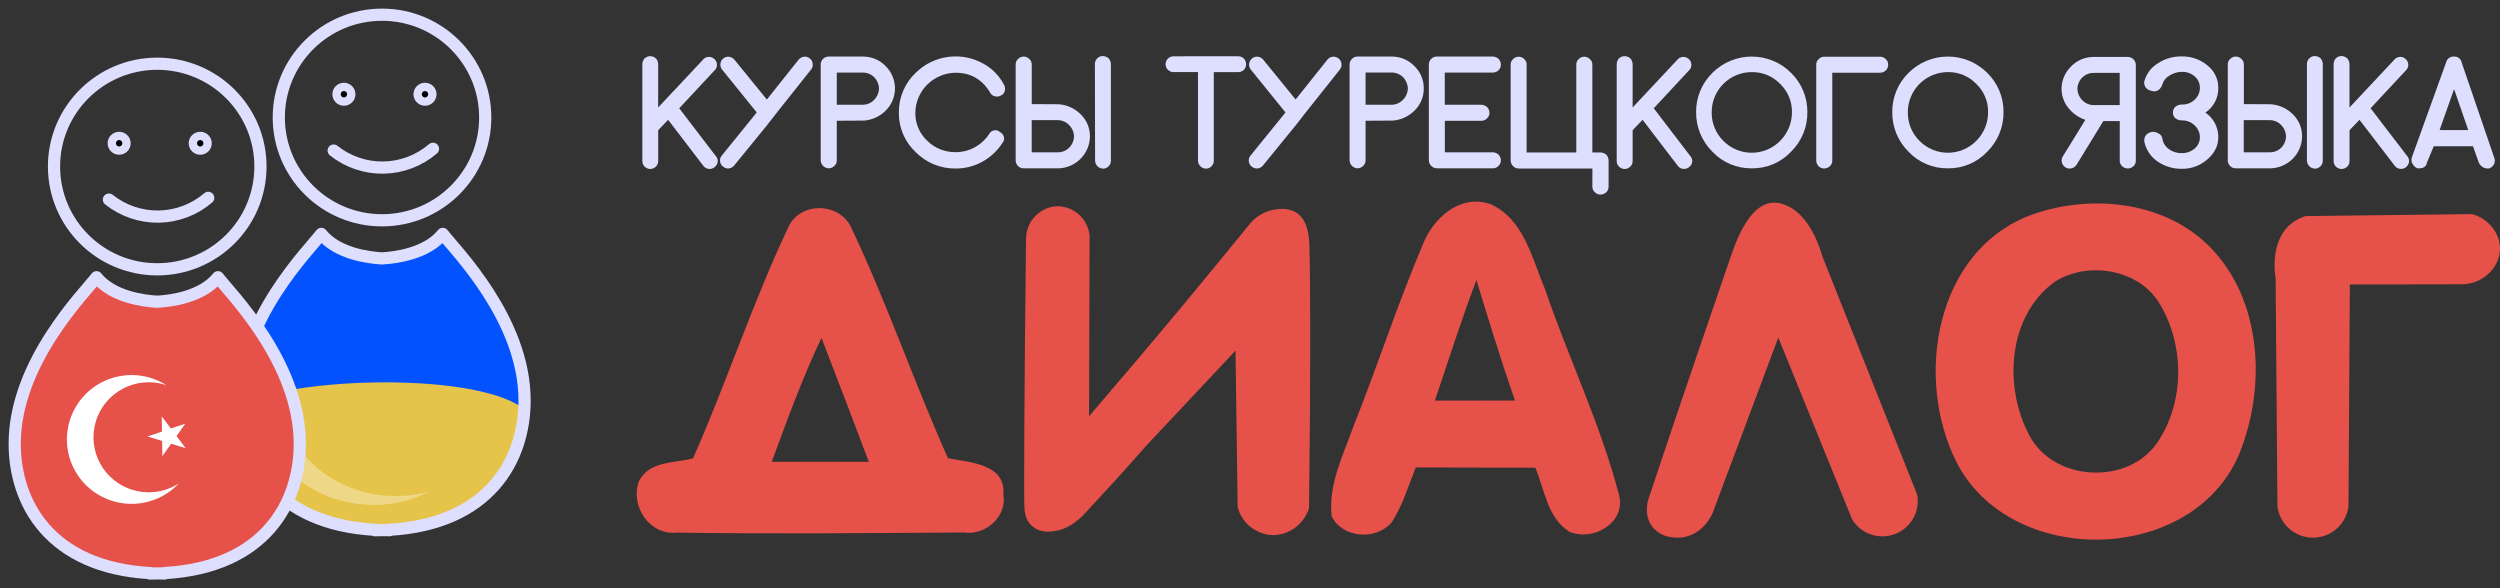 <svg width="170" height="40" viewBox="0 0 170 40" fill="none" xmlns="http://www.w3.org/2000/svg">
<rect x="0" y="0" width="170" height="40" fill="#333333" stroke="none"/>
<path d="M45.433 8.147L44.758 8.854V10.945C44.76 11.015 44.747 11.086 44.721 11.151C44.694 11.217 44.654 11.276 44.604 11.326C44.553 11.378 44.492 11.42 44.424 11.448C44.357 11.476 44.284 11.49 44.211 11.49C44.14 11.489 44.07 11.475 44.005 11.446C43.94 11.418 43.881 11.377 43.833 11.326C43.782 11.276 43.742 11.217 43.716 11.151C43.69 11.086 43.678 11.015 43.68 10.945V4.353C43.684 4.212 43.738 4.076 43.833 3.97C43.938 3.876 44.073 3.822 44.215 3.818C44.358 3.822 44.494 3.876 44.601 3.97C44.698 4.078 44.753 4.218 44.755 4.363V7.309L47.784 4.08C47.825 4.024 47.877 3.977 47.937 3.941C47.998 3.906 48.064 3.883 48.134 3.874C48.205 3.862 48.278 3.865 48.348 3.884C48.418 3.903 48.483 3.937 48.539 3.983C48.595 4.024 48.643 4.076 48.679 4.136C48.715 4.196 48.738 4.263 48.747 4.332C48.759 4.403 48.755 4.476 48.736 4.545C48.718 4.615 48.684 4.68 48.637 4.735L46.187 7.364L48.669 10.607C48.718 10.659 48.756 10.721 48.779 10.789C48.802 10.857 48.811 10.929 48.804 11C48.784 11.146 48.708 11.278 48.592 11.369C48.496 11.446 48.377 11.488 48.254 11.488C48.174 11.49 48.095 11.473 48.023 11.439C47.95 11.405 47.887 11.354 47.838 11.292L45.433 8.147Z" fill="#DEDEFF"/>
<path d="M52.146 8.529L49.926 11.25C49.876 11.314 49.812 11.366 49.74 11.402C49.667 11.438 49.587 11.457 49.506 11.457C49.386 11.456 49.27 11.414 49.178 11.338C49.12 11.297 49.072 11.245 49.036 11.185C48.999 11.125 48.975 11.059 48.966 10.989C48.953 10.918 48.956 10.845 48.975 10.775C48.994 10.706 49.028 10.641 49.075 10.586L51.458 7.646L49.101 4.729C49.054 4.673 49.021 4.608 49.002 4.539C48.983 4.469 48.979 4.396 48.991 4.325C48.997 4.255 49.018 4.186 49.053 4.125C49.088 4.063 49.136 4.01 49.194 3.97C49.248 3.924 49.311 3.891 49.379 3.872C49.446 3.853 49.517 3.85 49.587 3.861C49.73 3.882 49.858 3.956 49.948 4.068L52.146 6.768L54.299 4.064C54.388 3.952 54.517 3.878 54.66 3.857C54.729 3.846 54.801 3.849 54.869 3.868C54.937 3.887 55 3.92 55.054 3.966C55.113 4.007 55.162 4.06 55.198 4.122C55.234 4.184 55.255 4.254 55.261 4.325C55.273 4.396 55.269 4.469 55.251 4.539C55.232 4.609 55.198 4.673 55.151 4.729L52.834 7.646L52.146 8.529Z" fill="#DEDEFF"/>
<path d="M58.727 3.846C59.01 3.85 59.29 3.911 59.549 4.024C59.808 4.138 60.042 4.303 60.236 4.508C60.629 4.902 60.852 5.433 60.858 5.988C60.864 6.543 60.653 7.079 60.268 7.481C59.874 7.895 59.341 8.15 58.77 8.2C58.764 8.206 58.141 8.209 56.901 8.21V10.901C56.902 10.972 56.889 11.043 56.861 11.109C56.832 11.175 56.79 11.233 56.737 11.281C56.688 11.333 56.629 11.374 56.563 11.403C56.497 11.431 56.426 11.445 56.355 11.446C56.212 11.442 56.076 11.385 55.974 11.285C55.872 11.185 55.813 11.05 55.808 10.908V4.391C55.807 4.318 55.821 4.246 55.849 4.179C55.877 4.111 55.919 4.051 55.971 4C56.021 3.949 56.081 3.91 56.147 3.883C56.213 3.857 56.284 3.844 56.355 3.846H58.727ZM58.639 7.123C58.788 7.126 58.935 7.099 59.073 7.042C59.21 6.986 59.334 6.902 59.437 6.795C59.645 6.587 59.765 6.307 59.772 6.014C59.763 5.722 59.642 5.445 59.433 5.24C59.328 5.138 59.203 5.058 59.066 5.006C58.928 4.954 58.782 4.93 58.635 4.936H56.901V7.123H58.639Z" fill="#DEDEFF"/>
<path d="M68.052 6.503C67.928 6.57 67.782 6.586 67.647 6.548C67.58 6.533 67.518 6.504 67.465 6.462C67.411 6.42 67.368 6.367 67.337 6.307C66.791 5.4 66.008 4.947 64.987 4.947C64.262 4.952 63.569 5.24 63.056 5.749C62.543 6.258 62.251 6.947 62.243 7.668C62.237 8.024 62.307 8.378 62.446 8.706C62.586 9.034 62.793 9.329 63.054 9.573C63.308 9.824 63.61 10.021 63.943 10.154C64.275 10.287 64.63 10.352 64.988 10.347C65.436 10.348 65.877 10.237 66.27 10.024C66.672 9.805 67.014 9.49 67.266 9.109C67.298 9.043 67.346 8.987 67.406 8.944C67.465 8.902 67.534 8.875 67.607 8.865C67.675 8.849 67.746 8.851 67.813 8.87C67.88 8.889 67.941 8.925 67.99 8.974C68.055 9.004 68.113 9.048 68.16 9.103C68.206 9.157 68.24 9.221 68.26 9.29C68.283 9.359 68.288 9.432 68.275 9.502C68.261 9.573 68.23 9.639 68.183 9.694C67.84 10.234 67.367 10.68 66.806 10.991C66.249 11.304 65.619 11.465 64.98 11.459C64.476 11.465 63.976 11.37 63.51 11.179C63.044 10.988 62.622 10.705 62.269 10.348C61.901 10.005 61.609 9.59 61.412 9.128C61.215 8.667 61.116 8.17 61.123 7.668C61.115 7.16 61.213 6.656 61.411 6.188C61.608 5.719 61.901 5.297 62.272 4.947C62.868 4.357 63.642 3.979 64.475 3.869C65.308 3.759 66.154 3.923 66.885 4.337C67.462 4.659 67.936 5.138 68.249 5.719C68.294 5.787 68.324 5.864 68.337 5.945C68.351 6.025 68.347 6.108 68.326 6.187C68.306 6.257 68.272 6.321 68.224 6.376C68.177 6.43 68.118 6.474 68.052 6.503V6.503Z" fill="#DEDEFF"/>
<path d="M69.616 11.447C69.544 11.45 69.473 11.437 69.406 11.411C69.339 11.384 69.279 11.345 69.228 11.294C69.176 11.243 69.134 11.182 69.106 11.114C69.078 11.047 69.064 10.975 69.065 10.902V4.391C69.062 4.32 69.075 4.248 69.103 4.182C69.131 4.116 69.174 4.058 69.228 4.011C69.277 3.957 69.336 3.915 69.402 3.887C69.469 3.859 69.54 3.845 69.612 3.846C69.684 3.846 69.754 3.861 69.82 3.889C69.886 3.917 69.945 3.959 69.994 4.011C70.049 4.058 70.091 4.116 70.12 4.182C70.148 4.248 70.161 4.32 70.158 4.391V7.082C71.398 7.082 72.021 7.085 72.027 7.092C72.598 7.142 73.131 7.397 73.525 7.811C73.91 8.204 74.123 8.732 74.116 9.281C74.109 9.846 73.883 10.387 73.486 10.79C73.089 11.194 72.551 11.43 71.984 11.448L69.616 11.447ZM70.156 8.169V10.357H71.895C72.042 10.363 72.188 10.339 72.326 10.287C72.463 10.235 72.588 10.155 72.693 10.053C72.902 9.848 73.023 9.571 73.032 9.28C73.025 8.985 72.903 8.704 72.693 8.495C72.59 8.389 72.466 8.305 72.328 8.249C72.191 8.193 72.043 8.166 71.895 8.169H70.156ZM74.453 4.348C74.453 4.205 74.51 4.069 74.612 3.968C74.713 3.867 74.85 3.81 74.994 3.81C75.14 3.814 75.281 3.871 75.388 3.97C75.483 4.076 75.537 4.211 75.541 4.352V10.924C75.543 10.994 75.53 11.064 75.504 11.13C75.478 11.195 75.438 11.255 75.388 11.304C75.339 11.356 75.28 11.397 75.214 11.426C75.148 11.454 75.078 11.468 75.006 11.468C74.864 11.463 74.73 11.405 74.629 11.305C74.529 11.205 74.471 11.072 74.466 10.93L74.453 4.348Z" fill="#DEDEFF"/>
<path d="M84.2 3.825C84.341 3.829 84.477 3.883 84.582 3.978C84.68 4.087 84.735 4.227 84.736 4.374C84.732 4.515 84.677 4.65 84.582 4.754C84.477 4.849 84.341 4.903 84.2 4.906H82.538V10.924C82.54 10.994 82.528 11.064 82.501 11.13C82.475 11.195 82.435 11.255 82.384 11.304C82.335 11.356 82.276 11.398 82.21 11.426C82.144 11.454 82.073 11.469 82.002 11.468C81.86 11.463 81.726 11.405 81.625 11.305C81.525 11.205 81.467 11.071 81.462 10.93V4.902H79.804C79.733 4.904 79.663 4.892 79.597 4.866C79.531 4.84 79.472 4.8 79.422 4.75C79.37 4.702 79.329 4.643 79.301 4.579C79.273 4.514 79.258 4.444 79.258 4.374C79.257 4.301 79.272 4.228 79.3 4.161C79.328 4.094 79.369 4.033 79.422 3.982C79.472 3.932 79.531 3.892 79.597 3.866C79.663 3.84 79.733 3.827 79.804 3.829L84.2 3.825Z" fill="#DEDEFF"/>
<path d="M88.102 8.529L85.883 11.25C85.832 11.315 85.768 11.367 85.694 11.403C85.62 11.439 85.539 11.457 85.457 11.457C85.337 11.456 85.221 11.414 85.129 11.338C85.072 11.297 85.025 11.245 84.989 11.185C84.953 11.125 84.93 11.059 84.921 10.989C84.909 10.918 84.913 10.845 84.932 10.776C84.951 10.706 84.984 10.641 85.031 10.586L87.413 7.646L85.052 4.729C85.006 4.673 84.972 4.608 84.953 4.539C84.934 4.469 84.931 4.396 84.943 4.325C84.96 4.184 85.033 4.055 85.146 3.967C85.259 3.879 85.402 3.84 85.544 3.857C85.686 3.878 85.815 3.952 85.904 4.064L88.102 6.764L90.257 4.064C90.346 3.952 90.475 3.878 90.618 3.857C90.76 3.84 90.903 3.879 91.015 3.967C91.128 4.055 91.201 4.184 91.219 4.325C91.231 4.396 91.227 4.469 91.208 4.539C91.189 4.608 91.156 4.673 91.109 4.729L88.791 7.646L88.102 8.529Z" fill="#DEDEFF"/>
<path d="M94.684 3.846C94.967 3.85 95.246 3.911 95.506 4.024C95.765 4.138 95.999 4.303 96.192 4.508C96.393 4.704 96.551 4.938 96.659 5.196C96.766 5.454 96.819 5.731 96.815 6.011C96.819 6.283 96.769 6.552 96.667 6.805C96.566 7.057 96.416 7.287 96.225 7.481C95.831 7.895 95.298 8.15 94.728 8.2C94.72 8.206 94.097 8.209 92.859 8.21V10.901C92.86 10.972 92.846 11.043 92.818 11.109C92.789 11.175 92.747 11.233 92.694 11.281C92.645 11.333 92.585 11.375 92.52 11.403C92.454 11.431 92.383 11.446 92.311 11.446C92.17 11.44 92.036 11.381 91.936 11.282C91.836 11.182 91.777 11.048 91.771 10.908V4.391C91.77 4.318 91.785 4.246 91.813 4.179C91.841 4.111 91.883 4.05 91.936 4C91.986 3.949 92.045 3.91 92.111 3.883C92.177 3.857 92.247 3.844 92.318 3.846H94.684ZM94.597 7.123C94.746 7.126 94.893 7.098 95.03 7.042C95.167 6.985 95.291 6.901 95.394 6.795C95.605 6.587 95.726 6.306 95.733 6.011C95.725 5.719 95.603 5.442 95.394 5.237C95.289 5.135 95.164 5.056 95.027 5.004C94.89 4.951 94.744 4.927 94.597 4.933H92.859V7.123H94.597Z" fill="#DEDEFF"/>
<path d="M101.513 10.357C101.655 10.361 101.791 10.416 101.896 10.511C101.948 10.562 101.99 10.622 102.018 10.69C102.046 10.757 102.06 10.829 102.059 10.902C102.061 10.973 102.047 11.044 102.019 11.11C101.991 11.176 101.949 11.235 101.896 11.283C101.847 11.335 101.787 11.376 101.722 11.404C101.656 11.432 101.585 11.447 101.513 11.447H97.701C97.56 11.441 97.426 11.383 97.326 11.283C97.225 11.183 97.167 11.05 97.161 10.909V4.391C97.16 4.318 97.175 4.246 97.203 4.179C97.231 4.111 97.273 4.05 97.326 4C97.376 3.949 97.435 3.91 97.501 3.883C97.567 3.857 97.637 3.844 97.708 3.846H101.513C101.655 3.851 101.791 3.905 101.896 4C101.948 4.051 101.99 4.111 102.018 4.179C102.046 4.246 102.06 4.318 102.059 4.391C102.062 4.463 102.05 4.535 102.022 4.602C101.995 4.668 101.953 4.728 101.9 4.777C101.85 4.829 101.79 4.869 101.723 4.896C101.657 4.924 101.585 4.937 101.513 4.936H98.244V7.123H100.737C100.878 7.128 101.014 7.182 101.119 7.277C101.172 7.327 101.213 7.388 101.242 7.456C101.27 7.523 101.284 7.595 101.284 7.668C101.285 7.74 101.271 7.811 101.243 7.876C101.215 7.942 101.172 8.001 101.119 8.049C101.07 8.101 101.011 8.142 100.945 8.17C100.879 8.199 100.808 8.213 100.737 8.213H98.249V10.357H101.513Z" fill="#DEDEFF"/>
<path d="M108.284 11.458H103.27C103.198 11.459 103.126 11.445 103.061 11.417C102.995 11.389 102.935 11.346 102.887 11.293C102.835 11.245 102.794 11.185 102.766 11.12C102.738 11.055 102.723 10.984 102.724 10.913V4.402C102.721 4.33 102.734 4.259 102.762 4.193C102.79 4.127 102.833 4.068 102.887 4.021C102.935 3.968 102.995 3.926 103.061 3.898C103.126 3.87 103.198 3.856 103.27 3.857C103.341 3.857 103.412 3.871 103.478 3.9C103.544 3.928 103.604 3.969 103.653 4.021C103.706 4.069 103.748 4.128 103.775 4.194C103.802 4.26 103.814 4.331 103.81 4.402V10.368H107.187V4.402C107.184 4.33 107.197 4.259 107.225 4.193C107.253 4.127 107.296 4.068 107.35 4.021C107.399 3.968 107.458 3.926 107.524 3.898C107.591 3.869 107.662 3.856 107.734 3.857C107.806 3.857 107.876 3.872 107.942 3.9C108.008 3.928 108.067 3.969 108.116 4.021C108.171 4.068 108.213 4.127 108.242 4.193C108.27 4.259 108.283 4.33 108.28 4.402V10.368H108.838C108.983 10.37 109.122 10.425 109.231 10.521C109.326 10.626 109.381 10.761 109.385 10.902V12.687C109.387 12.758 109.374 12.828 109.348 12.893C109.321 12.959 109.281 13.018 109.231 13.068C109.127 13.172 108.985 13.231 108.838 13.232C108.764 13.233 108.692 13.218 108.624 13.19C108.557 13.162 108.496 13.12 108.445 13.068C108.391 13.02 108.349 12.961 108.321 12.895C108.292 12.83 108.278 12.759 108.28 12.687L108.284 11.458Z" fill="#DEDEFF"/>
<path d="M111.695 8.147L111.019 8.854V10.945C111.021 11.015 111.009 11.086 110.982 11.151C110.956 11.217 110.916 11.276 110.865 11.326C110.814 11.378 110.753 11.42 110.686 11.448C110.618 11.476 110.545 11.49 110.472 11.49C110.401 11.49 110.33 11.475 110.264 11.447C110.198 11.419 110.139 11.377 110.09 11.326C110.039 11.276 109.999 11.217 109.973 11.151C109.946 11.086 109.934 11.015 109.936 10.945V4.353C109.94 4.212 109.994 4.076 110.089 3.97C110.194 3.876 110.329 3.822 110.471 3.818C110.616 3.821 110.755 3.875 110.864 3.97C110.961 4.078 111.015 4.218 111.018 4.363V7.309L114.045 4.08C114.087 4.024 114.139 3.977 114.199 3.942C114.259 3.906 114.326 3.883 114.395 3.874C114.466 3.862 114.54 3.866 114.61 3.884C114.68 3.903 114.745 3.937 114.8 3.983C114.857 4.024 114.904 4.077 114.94 4.136C114.976 4.196 114.999 4.263 115.008 4.332C115.02 4.403 115.017 4.476 114.998 4.545C114.979 4.615 114.945 4.68 114.899 4.735L112.455 7.364L114.937 10.607C114.986 10.659 115.024 10.721 115.047 10.789C115.071 10.857 115.079 10.929 115.072 11C115.062 11.073 115.037 11.143 115 11.206C114.963 11.269 114.913 11.324 114.854 11.369C114.758 11.446 114.639 11.488 114.515 11.488C114.436 11.49 114.357 11.473 114.285 11.438C114.213 11.404 114.15 11.354 114.101 11.292L111.695 8.147Z" fill="#DEDEFF"/>
<path d="M119.119 11.447C118.618 11.454 118.121 11.357 117.659 11.162C117.198 10.967 116.783 10.678 116.44 10.314C116.084 9.961 115.803 9.54 115.613 9.076C115.423 8.612 115.329 8.115 115.335 7.614C115.331 7.12 115.427 6.631 115.617 6.174C115.807 5.718 116.087 5.304 116.44 4.957C116.791 4.605 117.208 4.326 117.668 4.135C118.127 3.944 118.62 3.846 119.118 3.846C119.616 3.846 120.109 3.944 120.569 4.135C121.029 4.326 121.446 4.605 121.796 4.957C122.15 5.304 122.43 5.718 122.619 6.174C122.809 6.631 122.905 7.12 122.901 7.614C122.908 8.115 122.814 8.612 122.624 9.076C122.434 9.54 122.153 9.961 121.796 10.314C121.454 10.678 121.039 10.967 120.578 11.162C120.117 11.357 119.62 11.454 119.119 11.447ZM119.119 4.902C118.397 4.903 117.705 5.189 117.194 5.697C116.683 6.206 116.396 6.895 116.396 7.614C116.387 7.98 116.453 8.343 116.59 8.682C116.727 9.021 116.933 9.328 117.194 9.585C117.445 9.839 117.745 10.041 118.075 10.178C118.406 10.316 118.76 10.387 119.118 10.387C119.476 10.387 119.831 10.316 120.161 10.178C120.492 10.041 120.791 9.839 121.043 9.585C121.302 9.326 121.508 9.019 121.647 8.681C121.786 8.342 121.856 7.98 121.853 7.614C121.856 7.257 121.786 6.902 121.647 6.572C121.508 6.243 121.302 5.945 121.043 5.697C120.793 5.441 120.494 5.238 120.163 5.101C119.833 4.965 119.477 4.897 119.119 4.902V4.902Z" fill="#DEDEFF"/>
<path d="M124.595 4.947V10.913C124.596 10.986 124.582 11.058 124.554 11.125C124.526 11.193 124.484 11.253 124.432 11.304C124.327 11.399 124.191 11.453 124.05 11.458C123.979 11.459 123.908 11.447 123.842 11.42C123.777 11.394 123.717 11.354 123.667 11.304C123.615 11.253 123.573 11.193 123.545 11.125C123.517 11.058 123.503 10.986 123.504 10.913V4.402C123.501 4.33 123.514 4.259 123.542 4.193C123.57 4.127 123.613 4.068 123.667 4.021C123.716 3.968 123.775 3.926 123.841 3.898C123.907 3.869 123.979 3.856 124.051 3.857H127.855C127.926 3.857 127.997 3.871 128.063 3.9C128.129 3.928 128.188 3.969 128.237 4.021C128.29 4.069 128.332 4.128 128.359 4.194C128.387 4.26 128.399 4.331 128.395 4.402C128.396 4.475 128.382 4.548 128.353 4.615C128.325 4.683 128.283 4.744 128.23 4.795C128.127 4.887 127.994 4.941 127.855 4.947H124.595Z" fill="#DEDEFF"/>
<path d="M132.456 11.447C131.955 11.454 131.458 11.357 130.996 11.162C130.535 10.967 130.12 10.678 129.777 10.314C129.421 9.961 129.14 9.54 128.95 9.076C128.761 8.612 128.667 8.115 128.673 7.614C128.669 7.12 128.765 6.631 128.955 6.174C129.144 5.718 129.424 5.304 129.777 4.958C130.128 4.605 130.545 4.326 131.005 4.135C131.465 3.944 131.958 3.846 132.456 3.846C132.954 3.846 133.447 3.944 133.907 4.135C134.366 4.326 134.784 4.605 135.135 4.958C135.488 5.304 135.768 5.718 135.958 6.174C136.147 6.631 136.243 7.12 136.239 7.614C136.246 8.115 136.152 8.612 135.962 9.076C135.772 9.54 135.491 9.961 135.135 10.314C134.792 10.678 134.377 10.967 133.915 11.162C133.454 11.357 132.957 11.454 132.456 11.447V11.447ZM132.456 4.902C131.734 4.903 131.042 5.19 130.532 5.698C130.022 6.206 129.735 6.896 129.734 7.614C129.725 7.98 129.791 8.343 129.928 8.682C130.066 9.021 130.271 9.328 130.532 9.585C130.784 9.839 131.083 10.041 131.413 10.178C131.744 10.316 132.098 10.387 132.456 10.387C132.815 10.387 133.169 10.316 133.499 10.178C133.83 10.041 134.129 9.839 134.381 9.585C134.64 9.327 134.846 9.019 134.985 8.681C135.124 8.343 135.194 7.98 135.191 7.614C135.195 7.257 135.125 6.902 134.985 6.572C134.846 6.243 134.64 5.945 134.381 5.697C134.131 5.441 133.832 5.238 133.501 5.101C133.17 4.965 132.814 4.897 132.456 4.902V4.902Z" fill="#DEDEFF"/>
<path d="M144.68 3.869C144.753 3.868 144.825 3.882 144.893 3.91C144.96 3.938 145.022 3.98 145.073 4.032C145.125 4.081 145.166 4.14 145.194 4.205C145.222 4.271 145.236 4.341 145.236 4.413V10.924C145.238 10.995 145.224 11.066 145.196 11.132C145.168 11.197 145.126 11.256 145.073 11.304C144.97 11.402 144.832 11.457 144.69 11.457C144.547 11.457 144.41 11.402 144.307 11.304C144.254 11.256 144.212 11.197 144.183 11.132C144.155 11.066 144.141 10.995 144.143 10.924V8.233H143.027L141.213 11.193C141.166 11.275 141.097 11.343 141.015 11.39C140.932 11.437 140.838 11.462 140.743 11.462C140.643 11.466 140.544 11.44 140.46 11.385C140.396 11.347 140.34 11.297 140.297 11.237C140.253 11.177 140.223 11.109 140.207 11.037C140.188 10.969 140.184 10.897 140.196 10.828C140.207 10.758 140.234 10.692 140.273 10.633L141.804 8.15C141.341 7.994 140.934 7.707 140.634 7.322C140.341 6.954 140.182 6.497 140.185 6.027C140.188 5.739 140.249 5.454 140.365 5.191C140.481 4.927 140.65 4.689 140.861 4.492C141.056 4.294 141.289 4.138 141.547 4.031C141.804 3.925 142.08 3.87 142.359 3.872L144.68 3.869ZM144.139 7.146V4.957H142.401C142.254 4.952 142.107 4.976 141.97 5.028C141.833 5.081 141.708 5.161 141.602 5.263C141.394 5.467 141.272 5.744 141.263 6.035C141.271 6.33 141.392 6.611 141.602 6.819C141.706 6.925 141.83 7.009 141.967 7.066C142.105 7.122 142.252 7.149 142.401 7.146H144.139Z" fill="#DEDEFF"/>
<path d="M147.037 9.41C147.057 9.556 147.108 9.696 147.185 9.821C147.261 9.946 147.363 10.055 147.484 10.139C147.739 10.329 148.052 10.424 148.37 10.409C148.692 10.418 149.005 10.305 149.245 10.092C149.356 9.998 149.444 9.881 149.504 9.749C149.565 9.618 149.595 9.474 149.594 9.33C149.593 9.181 149.562 9.033 149.502 8.897C149.442 8.76 149.355 8.638 149.245 8.536C149.131 8.421 148.994 8.331 148.844 8.272C148.693 8.212 148.532 8.183 148.37 8.188C148.207 8.191 148.048 8.137 147.922 8.034C147.868 7.986 147.826 7.927 147.798 7.862C147.77 7.796 147.756 7.725 147.758 7.653C147.757 7.581 147.771 7.508 147.799 7.441C147.828 7.374 147.869 7.313 147.922 7.262C148.048 7.159 148.207 7.105 148.37 7.109C148.531 7.115 148.692 7.088 148.843 7.03C148.993 6.972 149.13 6.884 149.245 6.771C149.356 6.667 149.444 6.542 149.504 6.403C149.564 6.265 149.594 6.115 149.594 5.964C149.595 5.819 149.564 5.676 149.504 5.544C149.444 5.412 149.356 5.295 149.245 5.201C149.005 4.988 148.692 4.875 148.37 4.885C148.063 4.888 147.763 4.979 147.507 5.147C147.278 5.279 147.11 5.493 147.037 5.746C146.998 5.889 146.914 6.015 146.796 6.105C146.736 6.155 146.665 6.189 146.589 6.204C146.512 6.219 146.433 6.215 146.359 6.193C145.988 6.126 145.802 5.923 145.801 5.582C145.864 5.319 145.978 5.071 146.138 4.852C146.297 4.634 146.498 4.449 146.73 4.308C147.217 3.987 147.791 3.822 148.374 3.836C149.005 3.826 149.618 4.043 150.102 4.446C150.335 4.627 150.523 4.858 150.652 5.122C150.781 5.387 150.847 5.677 150.845 5.971C150.851 6.302 150.774 6.629 150.622 6.924C150.469 7.218 150.245 7.47 149.971 7.658C150.243 7.844 150.465 8.095 150.618 8.387C150.77 8.679 150.848 9.004 150.845 9.334C150.845 9.909 150.597 10.409 150.102 10.836C149.627 11.258 149.01 11.487 148.374 11.479C147.758 11.491 147.155 11.302 146.657 10.941C146.208 10.613 145.903 10.126 145.805 9.58C145.805 9.239 145.991 9.032 146.363 8.96C146.527 8.959 146.687 9.008 146.822 9.101C146.88 9.132 146.929 9.176 146.967 9.23C147.004 9.284 147.028 9.346 147.037 9.41V9.41Z" fill="#DEDEFF"/>
<path d="M152.035 11.447C151.964 11.449 151.894 11.436 151.828 11.41C151.762 11.383 151.702 11.344 151.653 11.294C151.6 11.243 151.559 11.182 151.531 11.114C151.502 11.047 151.488 10.975 151.489 10.902V4.391C151.486 4.32 151.499 4.248 151.527 4.182C151.555 4.116 151.598 4.058 151.653 4.011C151.701 3.957 151.76 3.915 151.826 3.887C151.892 3.859 151.963 3.845 152.035 3.846C152.107 3.846 152.178 3.861 152.244 3.889C152.31 3.917 152.369 3.959 152.419 4.011C152.473 4.058 152.515 4.117 152.544 4.182C152.572 4.248 152.585 4.32 152.582 4.391V7.082C153.821 7.082 154.444 7.085 154.452 7.092C155.023 7.141 155.557 7.396 155.952 7.809C156.337 8.202 156.549 8.731 156.543 9.28C156.535 9.845 156.31 10.385 155.913 10.789C155.516 11.192 154.978 11.428 154.411 11.447H152.035ZM152.575 8.169V10.357H154.314C154.461 10.363 154.607 10.339 154.744 10.287C154.882 10.235 155.007 10.155 155.112 10.053C155.321 9.848 155.442 9.571 155.45 9.28C155.443 8.985 155.322 8.704 155.112 8.495C155.009 8.389 154.885 8.305 154.747 8.249C154.61 8.193 154.462 8.166 154.314 8.169H152.575ZM156.872 4.348C156.872 4.205 156.929 4.069 157.031 3.968C157.132 3.867 157.269 3.81 157.413 3.81C157.554 3.814 157.69 3.868 157.796 3.962C157.891 4.068 157.945 4.203 157.949 4.344V10.924C157.951 10.994 157.938 11.064 157.912 11.13C157.886 11.195 157.846 11.255 157.796 11.304C157.747 11.356 157.687 11.398 157.621 11.426C157.555 11.454 157.484 11.469 157.413 11.468C157.271 11.463 157.136 11.405 157.036 11.305C156.936 11.205 156.877 11.072 156.872 10.93V4.348Z" fill="#DEDEFF"/>
<path d="M160.444 8.147L159.768 8.855V10.945C159.77 11.015 159.758 11.086 159.732 11.151C159.705 11.217 159.666 11.276 159.616 11.326C159.565 11.378 159.504 11.42 159.436 11.448C159.369 11.476 159.296 11.491 159.223 11.49C159.151 11.49 159.08 11.476 159.014 11.447C158.948 11.419 158.888 11.378 158.839 11.326C158.789 11.276 158.749 11.217 158.723 11.151C158.697 11.086 158.684 11.015 158.686 10.945V4.353C158.689 4.209 158.743 4.069 158.839 3.961C158.945 3.866 159.081 3.813 159.223 3.809C159.368 3.815 159.506 3.872 159.613 3.97C159.709 4.079 159.763 4.218 159.766 4.363V7.309L162.794 4.08C162.836 4.024 162.888 3.977 162.948 3.942C163.008 3.906 163.075 3.884 163.144 3.875C163.216 3.862 163.289 3.865 163.359 3.884C163.429 3.903 163.494 3.937 163.549 3.983C163.606 4.024 163.654 4.076 163.69 4.136C163.726 4.196 163.749 4.263 163.758 4.332C163.77 4.403 163.766 4.476 163.747 4.546C163.728 4.615 163.694 4.68 163.648 4.735L161.199 7.36L163.682 10.603C163.731 10.656 163.768 10.718 163.791 10.785C163.815 10.853 163.823 10.925 163.817 10.996C163.798 11.142 163.724 11.274 163.609 11.366C163.513 11.443 163.393 11.486 163.27 11.486C163.19 11.487 163.111 11.47 163.039 11.436C162.967 11.402 162.903 11.352 162.854 11.289L160.444 8.147Z" fill="#DEDEFF"/>
<path d="M168.163 9.944H165.495L165.035 11.054C164.984 11.315 164.81 11.447 164.511 11.447H164.39C164.315 11.419 164.247 11.377 164.189 11.322C164.131 11.268 164.085 11.203 164.052 11.131C163.979 11.052 163.96 10.917 163.997 10.727L166.336 4.239C166.364 4.12 166.434 4.015 166.533 3.943C166.632 3.871 166.754 3.836 166.877 3.846C166.996 3.838 167.113 3.874 167.208 3.946C167.302 4.018 167.367 4.123 167.39 4.239L169.609 10.727C169.661 10.857 169.661 11.001 169.609 11.131C169.545 11.274 169.427 11.387 169.281 11.447C169.143 11.471 169.002 11.452 168.876 11.392C168.735 11.318 168.623 11.199 168.558 11.054L168.163 9.944ZM167.84 8.844L166.878 6.057L165.893 8.844H167.84Z" fill="#DEDEFF"/>
<path d="M53.588 15.484C54.399 13.662 57.15 13.735 57.92 15.554C60.333 20.651 62.161 26.012 64.464 31.159C65.903 31.445 68.407 31.53 68.229 33.614C68.499 35.132 66.999 36.439 65.527 36.209C59.043 36.248 52.551 36.318 46.063 36.217C44.172 36.426 42.842 34.442 43.442 32.738C44.134 31.321 45.845 31.515 47.129 31.165C49.41 25.995 51.177 20.597 53.588 15.484ZM52.478 31.403C54.68 31.395 56.881 31.395 59.082 31.403C58.017 28.592 56.943 25.783 55.862 22.976C54.561 25.709 53.526 28.561 52.478 31.403Z" fill="#E6514A"/>
<path d="M69.769 16.169C69.814 14.931 70.863 13.979 72.025 14.027C72.558 14.06 73.062 14.284 73.442 14.658C73.822 15.033 74.053 15.531 74.091 16.062C74.081 20.142 74.069 24.223 74.056 28.304C76.181 25.834 78.314 23.314 80.454 20.742C81.958 18.931 83.439 17.128 84.898 15.335C85.135 15.011 85.441 14.743 85.795 14.552C86.512 14.166 87.544 14.042 88.193 14.487C88.971 15.025 89.022 16.184 89.038 16.707C89.113 19.1 89.127 25.694 89.014 34.563C88.63 35.753 87.481 36.501 86.312 36.371C85.806 36.306 85.331 36.092 84.948 35.757C84.565 35.421 84.29 34.98 84.16 34.488C84.112 30.939 84.064 27.39 84.016 23.841L78.009 30.238C76.376 32.099 74.945 33.649 73.794 34.888C73.532 35.17 72.803 35.922 71.812 36.098C71.583 36.14 70.84 36.272 70.294 35.858C70.238 35.819 70.185 35.776 70.135 35.73C69.704 35.326 69.674 34.741 69.66 34.503C69.621 33.791 69.651 26.355 69.769 16.169Z" fill="#E6514A"/>
<path d="M96.74 16.653C97.439 14.849 99.26 13.176 101.332 13.873C103.629 14.887 104.169 17.56 105.058 19.657C106.653 24.344 108.84 28.845 110.091 33.647C110.596 35.539 108.335 36.848 106.714 36.158C105.22 35.205 105.034 33.307 104.403 31.804C101.688 31.796 98.981 31.804 96.273 31.782C95.768 33.029 95.387 34.354 94.653 35.492C93.618 36.77 91.3 36.615 90.553 35.112C90.311 32.943 91.346 30.929 92.053 28.946C93.678 24.866 95.029 20.69 96.74 16.653ZM97.572 27.243C99.385 27.243 101.2 27.24 103.017 27.235C102.071 24.524 101.236 21.781 100.396 19.038C99.376 21.744 98.498 24.493 97.572 27.243Z" fill="#E6514A"/>
<path d="M117.625 17.636C117.98 16.587 118.857 13.996 120.439 13.793C120.718 13.762 121.001 13.795 121.265 13.89C123.057 14.468 123.783 16.948 123.913 17.413L130.369 33.635C130.471 34.186 130.378 34.755 130.103 35.243C129.829 35.732 129.392 36.11 128.867 36.311C128.342 36.513 127.764 36.525 127.231 36.346C126.698 36.167 126.245 35.808 125.95 35.331L120.925 22.955L116.602 34.499C116.258 35.619 115.387 36.425 114.367 36.545C114.173 36.568 112.977 36.679 112.326 35.771C111.735 34.943 112.084 33.958 112.119 33.861C114.553 26.552 116.508 20.905 117.625 17.636Z" fill="#E6514A"/>
<path d="M138.11 14.617C142.085 13.182 147.048 13.64 150.168 16.684C153.863 20.334 154.127 26.37 152.238 30.944C148.995 38.435 136.703 38.621 133.038 31.417C130.176 25.74 131.567 17.065 138.11 14.617ZM139.712 19.171C136.523 21.488 136.235 26.301 137.985 29.584C139.634 32.768 144.723 33.023 146.714 30.072C148.558 27.329 148.558 23.494 146.869 20.674C145.468 18.296 141.968 17.715 139.712 19.171Z" fill="#E6514A"/>
<path d="M156.787 14.693L168.121 14.559C169.257 14.892 170.019 15.904 170 16.942C169.977 18.227 168.784 19.383 167.276 19.331L159.79 19.345L159.697 34.411C159.63 35.002 159.348 35.547 158.903 35.943C158.459 36.339 157.885 36.559 157.288 36.561C156.692 36.563 156.116 36.347 155.669 35.953C155.222 35.559 154.937 35.016 154.866 34.426C154.825 29.259 154.783 24.092 154.742 18.925C154.707 18.735 154.32 16.398 155.802 15.207C156.093 14.972 156.428 14.797 156.787 14.693V14.693Z" fill="#E6514A"/>
<path d="M25.977 14.98C29.854 14.98 32.996 11.85 32.996 7.99C32.996 4.129 29.854 1 25.977 1C22.101 1 18.958 4.129 18.958 7.99C18.958 11.85 22.101 14.98 25.977 14.98Z" stroke="#DEDEFF" stroke-width="0.83" stroke-miterlimit="10"/>
<path d="M29.443 10.118C28.509 10.921 27.322 11.373 26.088 11.395C24.854 11.418 23.652 11.008 22.689 10.239" stroke="#DEDEFF" stroke-width="0.83" stroke-miterlimit="10" stroke-linecap="round"/>
<path d="M23.671 6.409C23.671 6.563 23.545 6.691 23.386 6.691C23.227 6.691 23.101 6.563 23.101 6.409C23.101 6.255 23.227 6.127 23.386 6.127C23.545 6.127 23.671 6.255 23.671 6.409Z" fill="black" stroke="#DEDEFF"/>
<path d="M29.185 6.409C29.185 6.563 29.06 6.691 28.9 6.691C28.741 6.691 28.616 6.563 28.616 6.409C28.616 6.255 28.741 6.127 28.9 6.127C29.06 6.127 29.185 6.255 29.185 6.409Z" fill="black" stroke="#DEDEFF"/>
<path d="M10.692 18.313C14.569 18.313 17.711 15.184 17.711 11.323C17.711 7.463 14.569 4.333 10.692 4.333C6.816 4.333 3.673 7.463 3.673 11.323C3.673 15.184 6.816 18.313 10.692 18.313Z" stroke="#DEDEFF" stroke-width="0.83" stroke-miterlimit="10"/>
<path d="M14.16 13.453C13.225 14.255 12.038 14.706 10.805 14.728C9.571 14.75 8.368 14.341 7.406 13.572" stroke="#DEDEFF" stroke-width="0.83" stroke-miterlimit="10" stroke-linecap="round"/>
<path d="M8.386 9.743C8.386 9.896 8.261 10.024 8.101 10.024C7.942 10.024 7.817 9.896 7.817 9.743C7.817 9.589 7.942 9.461 8.101 9.461C8.261 9.461 8.386 9.589 8.386 9.743Z" fill="black" stroke="#DEDEFF"/>
<path d="M13.9 9.743C13.9 9.896 13.775 10.024 13.616 10.024C13.456 10.024 13.331 9.896 13.331 9.743C13.331 9.589 13.456 9.461 13.616 9.461C13.775 9.461 13.9 9.589 13.9 9.743Z" fill="black" stroke="#DEDEFF"/>
<path d="M35.671 27.23C35.671 21.691 30.921 16.973 30.108 15.906C29.027 17.242 26.932 17.52 25.977 17.572C25.022 17.517 22.927 17.242 21.848 15.906C21.037 16.973 16.285 21.691 16.285 27.23C16.285 31.257 18.666 35.637 25.48 36.024V36.055C25.65 36.055 25.814 36.055 25.977 36.046C26.14 36.036 26.305 36.055 26.474 36.055V36.024C33.296 35.637 35.671 31.257 35.671 27.23Z" fill="#0252FF"/>
<path d="M35.671 27.279C35.671 25.455 35.353 24.309 34.633 22.763C33.166 19.617 18.558 19.918 17.091 22.838C16.259 24.493 16.281 25.275 16.281 27.278C16.281 31.304 18.662 35.683 25.476 36.071V36.102C25.646 36.102 25.809 36.102 25.973 36.093C26.136 36.084 26.301 36.102 26.47 36.102V36.071C33.296 35.684 35.671 31.305 35.671 27.279Z" fill="#0252FF"/>
<path d="M16 27.545C17.041 31.086 19.017 35.581 25.484 35.966V36C25.661 36 25.831 36 26 35.99C26.169 35.98 26.34 36 26.516 36V35.966C32.98 35.581 35.947 30.483 36 28.19C33.834 25.388 20.858 25.388 16 27.545Z" fill="#E6C44A"/>
<path opacity="0.33" d="M26.061 33.686C21.914 33.272 18.85 29.976 19.219 26.326C18.443 26.192 18.118 26.799 17.713 26.93C17.344 30.58 20.414 33.876 24.555 34.29C26.16 34.461 27.781 34.154 29.212 33.409C28.189 33.7 27.119 33.794 26.061 33.686V33.686Z" fill="white"/>
<path d="M35.671 27.23C35.671 21.691 30.921 16.973 30.108 15.906C29.027 17.242 26.932 17.52 25.977 17.572C25.022 17.517 22.927 17.242 21.848 15.906C21.037 16.973 16.285 21.691 16.285 27.23C16.285 31.257 18.666 35.637 25.48 36.024V36.055C25.65 36.055 25.814 36.055 25.977 36.046C26.14 36.036 26.305 36.055 26.474 36.055V36.024C33.296 35.637 35.671 31.257 35.671 27.23Z" stroke="#DEDEFF" stroke-width="0.83" stroke-linejoin="round"/>
<path d="M20.386 30.177C20.386 24.637 15.636 19.919 14.823 18.852C13.742 20.188 11.647 20.467 10.692 20.517C9.737 20.463 7.642 20.188 6.563 18.852C5.752 19.919 1 24.637 1 30.177C1 34.202 3.382 38.582 10.197 38.969V39C10.365 39 10.529 39 10.692 38.991C10.856 38.981 11.021 39 11.189 39V38.969C18.004 38.582 20.386 34.202 20.386 30.177Z" fill="#E6514A" stroke="#DEDEFF" stroke-width="0.83" stroke-linejoin="round"/>
<path fill-rule="evenodd" clip-rule="evenodd" d="M10.999 28.314L11.622 29.139L12.602 28.806L12.005 29.651L12.628 30.477L11.636 30.173L11.04 31.017L11.025 29.984L10.033 29.68L11.015 29.347L10.999 28.314Z" fill="white"/>
<path d="M10.114 33.478C9.117 33.478 8.162 33.084 7.457 32.382C6.752 31.68 6.356 30.728 6.356 29.736C6.356 28.743 6.752 27.791 7.457 27.089C8.162 26.387 9.117 25.993 10.114 25.993C10.523 25.993 10.928 26.061 11.315 26.192C10.611 25.744 9.793 25.505 8.957 25.503C8.121 25.501 7.302 25.736 6.595 26.181C5.889 26.626 5.324 27.262 4.968 28.015C4.612 28.768 4.478 29.607 4.583 30.433C4.688 31.259 5.027 32.038 5.56 32.678C6.094 33.319 6.8 33.795 7.595 34.051C8.391 34.307 9.243 34.332 10.052 34.123C10.861 33.913 11.593 33.479 12.163 32.87C11.554 33.267 10.842 33.478 10.114 33.478V33.478Z" fill="white"/>
</svg>
